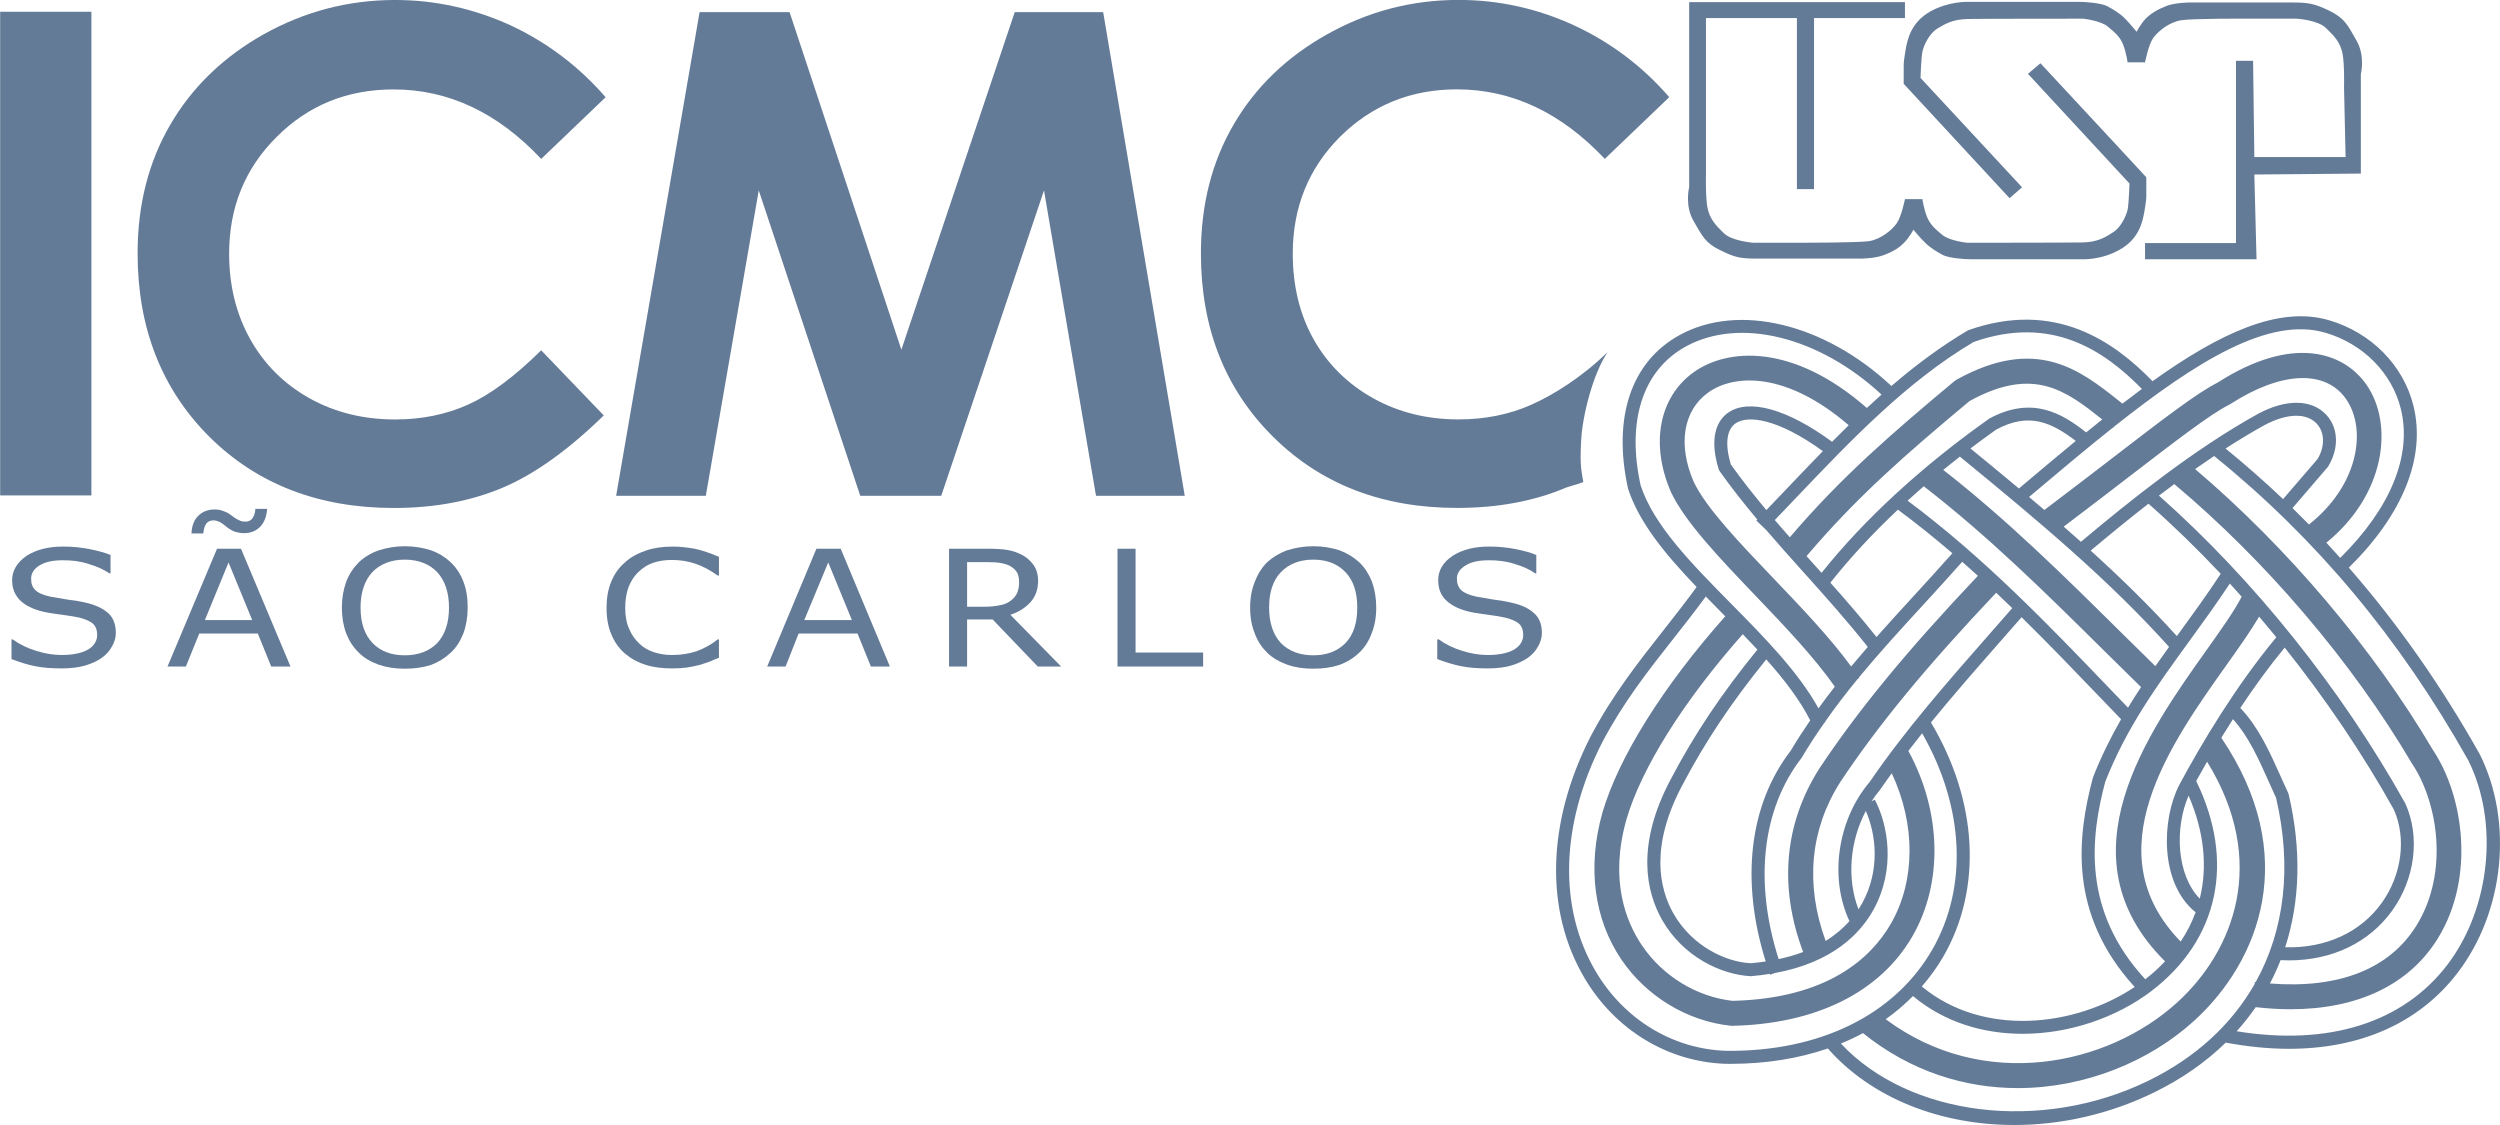 <?xml version="1.0" encoding="UTF-8" standalone="no"?>
<!-- Created with Inkscape (http://www.inkscape.org/) -->

<svg
   width="1000"
   height="449.991"
   viewBox="0 0 1000 449.991"
   version="1.1"
   id="svg1"
   inkscape:version="1.4.2 (ebf0e940d0, 2025-05-08)"
   sodipodi:docname="logo.svg"
   xmlns:inkscape="http://www.inkscape.org/namespaces/inkscape"
   xmlns:sodipodi="http://sodipodi.sourceforge.net/DTD/sodipodi-0.dtd"
   xmlns="http://www.w3.org/2000/svg"
   xmlns:svg="http://www.w3.org/2000/svg">
  <sodipodi:namedview
     id="namedview1"
     pagecolor="#ffffff"
     bordercolor="#000000"
     borderopacity="0.25"
     inkscape:showpageshadow="2"
     inkscape:pageopacity="0.0"
     inkscape:pagecheckerboard="0"
     inkscape:deskcolor="#d1d1d1"
     inkscape:document-units="px"
     inkscape:zoom="0.70644641"
     inkscape:cx="496.14521"
     inkscape:cy="239.93327"
     inkscape:window-width="1920"
     inkscape:window-height="1011"
     inkscape:window-x="0"
     inkscape:window-y="0"
     inkscape:window-maximized="1"
     inkscape:current-layer="layer1" />
  <defs
     id="defs1">
    <clipPath
       clipPathUnits="userSpaceOnUse"
       id="clipPath3">
      <path
         d="M 0,595.276 H 841.89 V 0 H 0 Z"
         transform="translate(-283.669,-406.999)"
         id="path3" />
    </clipPath>
    <clipPath
       clipPathUnits="userSpaceOnUse"
       id="clipPath5">
      <path
         d="M 0,595.276 H 841.89 V 0 H 0 Z"
         transform="translate(-548.066,-507.84)"
         id="path5" />
    </clipPath>
    <clipPath
       clipPathUnits="userSpaceOnUse"
       id="clipPath7">
      <path
         d="M 0,595.276 H 841.89 V 0 H 0 Z"
         transform="translate(-467.567,-431.38)"
         id="path7" />
    </clipPath>
    <clipPath
       clipPathUnits="userSpaceOnUse"
       id="clipPath9">
      <path
         d="M 0,595.276 H 841.89 V 0 H 0 Z"
         transform="translate(-515.004,-477.839)"
         id="path9" />
    </clipPath>
    <clipPath
       clipPathUnits="userSpaceOnUse"
       id="clipPath11">
      <path
         d="M 0,595.276 H 841.89 V 0 H 0 Z"
         id="path11" />
    </clipPath>
    <clipPath
       clipPathUnits="userSpaceOnUse"
       id="clipPath13">
      <path
         d="M 0,595.276 H 841.89 V 0 H 0 Z"
         transform="translate(-220.29,-414.301)"
         id="path13" />
    </clipPath>
    <clipPath
       clipPathUnits="userSpaceOnUse"
       id="clipPath15">
      <path
         d="M 0,595.276 H 841.89 V 0 H 0 Z"
         transform="translate(-243.308,-429.134)"
         id="path15" />
    </clipPath>
    <clipPath
       clipPathUnits="userSpaceOnUse"
       id="clipPath17">
      <path
         d="M 0,595.276 H 841.89 V 0 H 0 Z"
         transform="translate(-409.583,-424.021)"
         id="path17" />
    </clipPath>
    <clipPath
       clipPathUnits="userSpaceOnUse"
       id="clipPath19">
      <path
         d="M 0,595.276 H 841.89 V 0 H 0 Z"
         transform="translate(-447.415,-406.999)"
         id="path19" />
    </clipPath>
    <clipPath
       clipPathUnits="userSpaceOnUse"
       id="clipPath21">
      <path
         d="M 0,595.276 H 841.89 V 0 H 0 Z"
         transform="translate(-477.333,-414.301)"
         id="path21" />
    </clipPath>
    <clipPath
       clipPathUnits="userSpaceOnUse"
       id="clipPath23">
      <path
         d="M 0,595.276 H 841.89 V 0 H 0 Z"
         transform="translate(-403.743,-520.759)"
         id="path23" />
    </clipPath>
    <clipPath
       clipPathUnits="userSpaceOnUse"
       id="clipPath25">
      <path
         d="M 0,595.276 H 841.89 V 0 H 0 Z"
         transform="translate(-349.851,-411.156)"
         id="path25" />
    </clipPath>
    <clipPath
       clipPathUnits="userSpaceOnUse"
       id="clipPath27">
      <path
         d="M 0,595.276 H 841.89 V 0 H 0 Z"
         transform="translate(-382.522,-413.571)"
         id="path27" />
    </clipPath>
    <clipPath
       clipPathUnits="userSpaceOnUse"
       id="clipPath29">
      <path
         d="M 0,595.276 H 841.89 V 0 H 0 Z"
         transform="translate(-275.81,-506.829)"
         id="path29" />
    </clipPath>
    <clipPath
       clipPathUnits="userSpaceOnUse"
       id="clipPath31">
      <path
         d="M 0,595.276 H 841.89 V 0 H 0 Z"
         transform="translate(-326.165,-424.412)"
         id="path31" />
    </clipPath>
    <clipPath
       clipPathUnits="userSpaceOnUse"
       id="clipPath33">
      <path
         d="M 0,595.276 H 841.89 V 0 H 0 Z"
         transform="translate(-646.079,-349.012)"
         id="path33" />
    </clipPath>
  </defs>
  <g
     inkscape:label="Layer 1"
     inkscape:groupmode="layer"
     id="layer1">
    <path
       id="path1"
       d="m 81.955,248.038 9.458,-23.052 9.469,23.052 z m 4.854,-28.543 -19.804,47.116 h 7.346 l 5.36,-13.21 h 23.412 l 5.358,13.21 h 7.719 L 96.397,219.494 Z"
       style="fill:#647b98;fill-opacity:1;fill-rule:nonzero;stroke:none;stroke-width:2.219" />
    <path
       id="path2"
       d="m 0,0 c -1.46,-1.462 -3.423,-2.19 -5.84,-2.19 -2.412,0 -4.375,0.728 -5.781,2.19 -1.46,1.516 -2.188,3.65 -2.188,6.404 0,2.753 0.728,4.887 2.132,6.405 1.404,1.46 3.369,2.246 5.837,2.246 2.471,0 4.436,-0.786 5.84,-2.246 C 1.402,11.291 2.134,9.157 2.134,6.404 2.134,3.65 1.402,1.516 0,0 m 2.414,14.606 c -0.954,0.899 -2.133,1.631 -3.537,2.134 -1.401,0.449 -2.974,0.732 -4.717,0.732 -1.682,0 -3.254,-0.283 -4.658,-0.732 -1.46,-0.503 -2.637,-1.235 -3.594,-2.134 -1.008,-1.011 -1.794,-2.19 -2.3,-3.54 -0.505,-1.406 -0.786,-2.92 -0.786,-4.662 0,-1.741 0.281,-3.316 0.786,-4.663 0.562,-1.404 1.292,-2.529 2.3,-3.482 0.957,-0.957 2.134,-1.63 3.54,-2.136 1.458,-0.505 2.974,-0.73 4.712,-0.73 1.743,0 3.316,0.225 4.717,0.674 1.348,0.505 2.525,1.235 3.537,2.192 1.009,0.899 1.741,2.078 2.303,3.482 0.503,1.347 0.784,2.922 0.784,4.663 0,1.742 -0.225,3.315 -0.784,4.721 -0.508,1.347 -1.294,2.524 -2.303,3.481"
       style="fill:#647b98;fill-opacity:1;fill-rule:nonzero;stroke:none"
       transform="matrix(2.219,0,0,-2.219,174.864,257.262)"
       clip-path="url(#clipPath3)" />
    <path
       id="path4"
       d="m 0,0 5.669,-6.123 13.418,-14.496 2.246,1.968 L 3.032,1.065 c 0,0 0.112,3.539 0.337,4.721 0.279,1.235 1.235,3.203 2.583,4.101 1.402,0.842 2.749,1.741 5.611,1.797 2.807,0.056 20.771,0.056 20.771,0.056 0,0 3.144,-0.337 4.434,-1.404 1.294,-1.069 2.246,-1.855 2.807,-3.315 0.562,-1.516 0.787,-3.144 0.787,-3.144 h 3.144 c 0,0 0.615,3.144 1.46,4.379 0.898,1.236 2.915,2.866 5.053,3.203 2.188,0.337 11.676,0.281 11.676,0.281 h 9.15 c 0,0 3.872,-0.225 5.332,-1.74 1.514,-1.461 2.471,-2.471 2.92,-4.495 0.391,-1.965 0.278,-6.125 0.278,-6.125 l 0.283,-12.582 H 63.208 L 62.984,4.155 H 59.898 V -28.709 H 43.506 v -2.92 h 20.098 l -0.396,15.28 19.2,0.168 V 1.741 c 0,0 0.84,3.259 -0.787,6.066 -1.626,2.866 -2.133,3.989 -4.829,5.337 -2.69,1.294 -3.706,1.518 -6.792,1.518 H 51.587 c 0,0 -2.578,0 -4.209,-0.617 -1.684,-0.677 -2.807,-1.35 -3.76,-2.305 -0.957,-1.011 -1.626,-2.361 -1.626,-2.361 0,0 -1.235,1.519 -2.08,2.361 -0.786,0.842 -2.134,1.687 -3.198,2.248 -1.069,0.562 -3.765,0.786 -5.054,0.786 H 11.679 c 0,0 -3.481,0.169 -6.908,-1.742 C 1.348,11.066 0.674,8.09 0.337,6.067 0,4.043 0,3.764 0,3.088 Z"
       style="fill:#647b98;fill-opacity:1;fill-rule:nonzero;stroke:none"
       transform="matrix(2.219,0,0,-2.219,761.476,33.527)"
       clip-path="url(#clipPath5)" />
    <path
       id="path6"
       d="m 0,0 c 7.353,0 13.921,1.235 19.595,3.652 0.781,0.281 2.353,0.674 3.139,1.011 -0.39,2.358 -0.615,3.034 -0.39,7.47 0.224,4.497 2.133,12.026 4.77,15.956 C 22.456,23.538 17.348,20.394 13.472,18.651 9.487,16.854 5.053,15.956 0.224,15.956 c -5.61,0 -10.718,1.235 -15.38,3.818 -4.605,2.585 -8.194,6.123 -10.723,10.619 -2.525,4.493 -3.76,9.663 -3.76,15.449 0,8.371 2.862,15.394 8.53,21.068 5.728,5.673 12.745,8.539 21.055,8.539 9.878,0 18.75,-4.159 26.665,-12.528 l 11.617,11.122 c -4.829,5.562 -10.552,9.888 -17.232,12.978 -6.626,3.032 -13.53,4.55 -20.772,4.55 -8.418,0 -16.333,-2.079 -23.633,-6.181 -7.353,-4.101 -12.964,-9.55 -16.894,-16.29 -3.931,-6.741 -5.894,-14.494 -5.894,-23.202 0,-13.427 4.321,-24.437 12.967,-33.033 C -24.585,4.27 -13.53,0 0,0"
       style="fill:#647b98;fill-opacity:1;fill-rule:nonzero;stroke:none"
       transform="matrix(2.219,0,0,-2.219,582.875,203.168)"
       clip-path="url(#clipPath7)" />
    <path
       id="path8"
       d="m 0,0 c 2.691,-1.348 3.701,-1.516 6.792,-1.516 h 18.413 c 0,0 2.579,0 4.209,0.617 1.685,0.618 2.808,1.292 3.76,2.303 0.957,0.956 1.631,2.304 1.631,2.304 0,0 1.231,-1.518 2.075,-2.304 0.786,-0.843 2.134,-1.685 3.198,-2.246 1.065,-0.562 3.765,-0.786 5.054,-0.786 h 19.986 c 0,0 3.481,-0.225 6.904,1.74 3.423,1.911 4.097,4.944 4.433,6.911 0.337,2.022 0.337,2.359 0.337,2.976 v 3.147 L 71.123,19.269 57.706,33.706 55.459,31.797 73.76,12.023 c 0,0 -0.112,-3.54 -0.337,-4.719 C 73.145,6.125 72.188,4.101 70.84,3.259 69.439,2.36 68.091,1.46 65.284,1.404 62.422,1.35 44.458,1.35 44.458,1.35 c 0,0 -3.144,0.334 -4.433,1.404 -1.294,1.066 -2.247,1.909 -2.808,3.371 -0.561,1.46 -0.786,3.088 -0.786,3.088 h -3.145 c 0,0 -0.615,-3.088 -1.46,-4.324 C 30.928,3.596 28.907,1.965 26.773,1.628 24.585,1.35 15.098,1.35 15.098,1.35 H 5.947 c 0,0 -3.872,0.278 -5.332,1.74 -1.514,1.46 -2.47,2.527 -2.915,4.495 -0.395,1.965 -0.283,6.123 -0.283,6.123 v 20.394 7.751 H 13.809 V 11.012 h 3.086 v 30.841 h 16.391 v 2.866 H -5.615 v -33.37 c 0,0 -0.84,-3.259 0.786,-6.069 C -3.199,2.473 -2.695,1.291 0,0"
       style="fill:#647b98;fill-opacity:1;fill-rule:nonzero;stroke:none"
       transform="matrix(2.219,0,0,-2.219,688.122,100.089)"
       clip-path="url(#clipPath9)" />
    <path
       id="path10"
       d="m 221.303,520.759 h -16.448 v -87.187 h 16.448 z"
       style="fill:#647b98;fill-opacity:1;fill-rule:nonzero;stroke:none"
       transform="matrix(2.219,0,0,-2.219,-454.509,1160.264)"
       clip-path="url(#clipPath11)" />
    <path
       id="path12"
       d="m 0,0 c -0.896,0.224 -2.019,0.393 -3.311,0.561 -1.289,0.227 -2.3,0.396 -2.973,0.508 -1.348,0.281 -2.247,0.674 -2.752,1.177 -0.561,0.508 -0.786,1.181 -0.786,2.08 0,0.957 0.505,1.797 1.572,2.417 1.011,0.617 2.415,0.898 4.153,0.898 1.631,0 3.145,-0.171 4.658,-0.674 C 2.08,6.518 3.315,5.956 4.267,5.283 H 4.492 V 8.596 C 3.369,9.047 2.08,9.384 0.674,9.663 c -1.458,0.282 -3.028,0.449 -4.712,0.449 -2.696,0 -4.886,-0.562 -6.626,-1.685 -1.685,-1.181 -2.583,-2.639 -2.583,-4.382 0,-1.574 0.561,-2.81 1.572,-3.764 1.069,-0.955 2.639,-1.687 4.829,-2.078 1.067,-0.168 2.075,-0.337 3.032,-0.449 0.952,-0.112 1.851,-0.283 2.693,-0.449 1.067,-0.281 1.853,-0.618 2.415,-1.069 0.505,-0.45 0.786,-1.123 0.786,-2.08 0,-1.065 -0.562,-1.966 -1.685,-2.639 -1.123,-0.618 -2.695,-0.953 -4.716,-0.953 -1.402,0 -2.918,0.223 -4.546,0.73 -1.627,0.503 -3.032,1.179 -4.268,2.078 h -0.225 v -3.54 c 1.461,-0.562 2.866,-1.011 4.268,-1.291 1.404,-0.281 2.974,-0.396 4.771,-0.396 1.63,0 3.032,0.171 4.209,0.508 1.125,0.337 2.192,0.786 3.032,1.404 0.786,0.563 1.406,1.237 1.853,2.077 0.449,0.789 0.674,1.573 0.674,2.417 0,1.518 -0.45,2.695 -1.346,3.54 C 3.145,-1.065 1.799,-0.391 0,0"
       style="fill:#647b98;fill-opacity:1;fill-rule:nonzero;stroke:none"
       transform="matrix(2.219,0,0,-2.219,34.245,241.061)"
       clip-path="url(#clipPath13)" />
    <path
       id="path14"
       d="m 0,0 c 0.393,0 0.786,-0.115 1.179,-0.283 0.337,-0.225 0.786,-0.503 1.292,-0.952 0.449,-0.34 0.898,-0.62 1.401,-0.789 0.508,-0.168 1.069,-0.281 1.685,-0.281 1.179,0 2.133,0.396 2.863,1.124 0.73,0.732 1.18,1.797 1.292,3.259 H 7.578 C 7.578,1.404 7.354,0.84 7.073,0.391 6.736,-0.058 6.343,-0.225 5.781,-0.225 5.39,-0.225 4.995,-0.171 4.604,0.054 4.209,0.225 3.76,0.505 3.257,0.898 2.808,1.291 2.3,1.516 1.797,1.684 1.291,1.909 0.786,1.965 0.225,1.965 -0.898,1.965 -1.851,1.628 -2.637,0.898 -3.423,0.166 -3.872,-0.898 -3.931,-2.361 h 2.134 c 0.058,0.73 0.225,1.292 0.508,1.741 C -1.011,-0.225 -0.561,0 0,0"
       style="fill:#647b98;fill-opacity:1;fill-rule:nonzero;stroke:none"
       transform="matrix(2.219,0,0,-2.219,85.314,208.152)"
       clip-path="url(#clipPath15)" />
    <path
       id="path16"
       d="m 0,0 h -3.259 v -21.236 h 15.437 v 2.526 H 0 Z"
       style="fill:#647b98;fill-opacity:1;fill-rule:nonzero;stroke:none"
       transform="matrix(2.219,0,0,-2.219,454.227,219.494)"
       clip-path="url(#clipPath17)" />
    <path
       id="path18"
       d="m 0,0 c -1.46,-1.462 -3.369,-2.19 -5.781,-2.19 -2.413,0 -4.38,0.728 -5.838,2.19 -1.404,1.516 -2.134,3.65 -2.134,6.404 0,2.753 0.674,4.887 2.134,6.405 1.4,1.46 3.367,2.246 5.838,2.246 2.47,0 4.38,-0.786 5.781,-2.246 C 1.46,11.291 2.134,9.157 2.134,6.404 2.134,3.65 1.46,1.516 0,0 m 2.471,14.606 c -1.011,0.899 -2.192,1.631 -3.536,2.134 -1.406,0.449 -2.978,0.732 -4.716,0.732 -1.743,0 -3.257,-0.283 -4.717,-0.732 -1.402,-0.503 -2.581,-1.235 -3.591,-2.134 -1.011,-1.011 -1.741,-2.19 -2.244,-3.54 -0.562,-1.406 -0.845,-2.92 -0.845,-4.662 0,-1.741 0.283,-3.316 0.845,-4.663 0.503,-1.404 1.289,-2.529 2.244,-3.482 1.01,-0.957 2.189,-1.63 3.591,-2.136 1.406,-0.505 2.974,-0.73 4.717,-0.73 1.738,0 3.31,0.225 4.658,0.674 1.402,0.505 2.583,1.235 3.594,2.192 0.952,0.899 1.738,2.078 2.246,3.482 0.557,1.347 0.84,2.922 0.84,4.663 0,1.742 -0.283,3.315 -0.786,4.721 -0.562,1.347 -1.29,2.524 -2.3,3.481"
       style="fill:#647b98;fill-opacity:1;fill-rule:nonzero;stroke:none"
       transform="matrix(2.219,0,0,-2.219,538.165,257.262)"
       clip-path="url(#clipPath19)" />
    <path
       id="path20"
       d="m 0,0 c -0.894,0.224 -1.963,0.393 -3.252,0.561 -1.29,0.227 -2.305,0.396 -2.974,0.508 -1.348,0.281 -2.246,0.674 -2.808,1.177 -0.507,0.508 -0.786,1.181 -0.786,2.08 0,0.957 0.557,1.797 1.626,2.417 1.011,0.617 2.417,0.898 4.156,0.898 1.572,0 3.144,-0.171 4.658,-0.674 C 2.134,6.518 3.369,5.956 4.272,5.283 H 4.497 V 8.596 C 3.428,9.047 2.134,9.384 0.732,9.663 c -1.46,0.282 -3.032,0.449 -4.77,0.449 -2.637,0 -4.829,-0.562 -6.568,-1.685 -1.743,-1.181 -2.583,-2.639 -2.583,-4.382 0,-1.574 0.503,-2.81 1.573,-3.764 1.064,-0.955 2.636,-1.687 4.829,-2.078 1.064,-0.168 2.075,-0.337 3.027,-0.449 0.957,-0.112 1.855,-0.283 2.642,-0.449 1.118,-0.281 1.909,-0.618 2.466,-1.069 0.507,-0.45 0.786,-1.123 0.786,-2.08 0,-1.065 -0.562,-1.966 -1.685,-2.639 -1.118,-0.618 -2.691,-0.953 -4.712,-0.953 -1.401,0 -2.92,0.223 -4.546,0.73 -1.631,0.503 -3.032,1.179 -4.267,2.078 h -0.283 v -3.54 c 1.46,-0.562 2.919,-1.011 4.325,-1.291 1.402,-0.281 2.974,-0.396 4.713,-0.396 1.684,0 3.09,0.171 4.267,0.508 1.123,0.337 2.134,0.786 3.032,1.404 0.787,0.563 1.406,1.237 1.856,2.077 0.449,0.789 0.669,1.573 0.669,2.417 0,1.518 -0.449,2.695 -1.402,3.54 C 3.203,-1.065 1.855,-0.391 0,0"
       style="fill:#647b98;fill-opacity:1;fill-rule:nonzero;stroke:none"
       transform="matrix(2.219,0,0,-2.219,604.542,241.061)"
       clip-path="url(#clipPath21)" />
    <path
       id="path22"
       d="M 0,0 H -15.943 L -36.377,-60.841 -56.529,0 h -16.223 l -15.044,-87.187 h 16.167 l 9.543,55.055 18.299,-55.055 h 14.595 l 18.525,55.055 9.375,-55.055 h 15.999 z"
       style="fill:#647b98;fill-opacity:1;fill-rule:nonzero;stroke:none"
       transform="matrix(2.219,0,0,-2.219,441.27,4.864)"
       clip-path="url(#clipPath23)" />
    <path
       id="path24"
       d="M 0,0 4.324,10.39 8.589,0 Z M 2.192,12.865 -6.68,-8.371 h 3.313 l 2.356,5.954 H 9.6 l 2.414,-5.954 h 3.425 L 6.57,12.865 Z"
       style="fill:#647b98;fill-opacity:1;fill-rule:nonzero;stroke:none"
       transform="matrix(2.219,0,0,-2.219,321.701,248.038)"
       clip-path="url(#clipPath25)" />
    <path
       id="path26"
       d="m 0,0 h -3.311 v 8.034 h 3.819 c 0.898,0 1.684,-0.058 2.3,-0.168 C 3.425,7.753 3.987,7.585 4.492,7.304 5.054,6.965 5.447,6.574 5.727,6.125 5.952,5.617 6.064,5.112 6.064,4.494 6.064,3.708 5.952,3.034 5.727,2.529 5.503,1.965 5.108,1.518 4.604,1.123 4.099,0.73 3.425,0.393 2.695,0.281 1.909,0.115 1.011,0 0,0 m 8.14,0.842 c 0.898,1.013 1.347,2.305 1.347,3.821 0,1.125 -0.28,2.078 -0.786,2.81 C 8.198,8.2 7.524,8.82 6.626,9.326 5.84,9.719 4.995,10.056 3.987,10.224 2.976,10.393 1.797,10.451 0.283,10.451 h -6.851 v -21.237 h 3.257 v 8.484 h 4.605 l 8.137,-8.484 h 4.211 l -9.15,9.326 c 1.516,0.506 2.749,1.292 3.648,2.302"
       style="fill:#647b98;fill-opacity:1;fill-rule:nonzero;stroke:none"
       transform="matrix(2.219,0,0,-2.219,394.188,242.681)"
       clip-path="url(#clipPath27)" />
    <path
       id="path28"
       d="m 0,0 c 9.88,0 18.748,-4.16 26.609,-12.529 l 11.619,11.123 c -4.827,5.561 -10.554,9.887 -17.176,12.978 -6.682,3.032 -13.586,4.55 -20.771,4.55 -8.477,0 -16.336,-2.08 -23.692,-6.181 -7.295,-4.101 -12.91,-9.55 -16.838,-16.291 -3.929,-6.74 -5.894,-14.493 -5.894,-23.201 0,-13.427 4.324,-24.438 12.91,-33.033 8.646,-8.596 19.761,-12.865 33.289,-12.865 7.354,0 13.865,1.235 19.59,3.652 5.728,2.414 11.79,6.74 18.245,13.031 l -11.282,11.742 c -4.773,-4.718 -9.15,-7.977 -13.137,-9.774 -3.985,-1.797 -8.362,-2.695 -13.191,-2.695 -5.669,0 -10.779,1.235 -15.437,3.818 -4.602,2.585 -8.142,6.122 -10.667,10.619 -2.524,4.492 -3.818,9.663 -3.818,15.448 0,8.372 2.866,15.395 8.589,21.069 C -15.381,-2.866 -8.364,0 0,0"
       style="fill:#647b98;fill-opacity:1;fill-rule:nonzero;stroke:none"
       transform="matrix(2.219,0,0,-2.219,157.427,35.77)"
       clip-path="url(#clipPath29)" />
    <path
       id="path30"
       d="m 0,0 c -1.797,0 -3.425,-0.225 -4.885,-0.728 -1.458,-0.507 -2.749,-1.181 -3.76,-2.138 -1.067,-0.899 -1.909,-2.075 -2.471,-3.481 -0.561,-1.348 -0.842,-2.92 -0.842,-4.663 0,-1.856 0.281,-3.482 0.898,-4.888 0.562,-1.347 1.402,-2.529 2.471,-3.427 1.067,-0.899 2.3,-1.572 3.76,-2.022 1.46,-0.449 3.032,-0.619 4.829,-0.619 0.952,0 1.795,0.058 2.581,0.17 0.786,0.112 1.516,0.281 2.19,0.449 0.786,0.225 1.403,0.45 1.909,0.618 0.449,0.225 1.01,0.449 1.626,0.674 v 3.315 H 8.081 c -1.177,-0.955 -2.468,-1.63 -3.816,-2.136 -1.404,-0.449 -2.863,-0.672 -4.436,-0.672 -1.12,0 -2.187,0.169 -3.254,0.506 -1.011,0.337 -1.907,0.84 -2.639,1.572 -0.728,0.674 -1.348,1.514 -1.795,2.583 -0.505,1.069 -0.73,2.361 -0.73,3.877 0,1.404 0.225,2.697 0.618,3.764 0.449,1.067 1.008,1.965 1.794,2.698 0.786,0.73 1.629,1.291 2.639,1.628 1.011,0.337 2.134,0.505 3.367,0.505 1.46,0 2.92,-0.227 4.214,-0.673 1.345,-0.45 2.693,-1.18 4.038,-2.136 h 0.225 v 3.371 C 6.736,-1.177 5.276,-0.674 3.931,-0.391 2.637,-0.166 1.348,0 0,0"
       style="fill:#647b98;fill-opacity:1;fill-rule:nonzero;stroke:none"
       transform="matrix(2.219,0,0,-2.219,269.148,218.626)"
       clip-path="url(#clipPath31)" />
    <path
       id="path32"
       d="m 0,0 c -7.996,-10.478 -21.432,-14.673 -37.979,-11.981 1.246,1.383 2.392,2.831 3.432,4.342 2.164,-0.247 4.26,-0.375 6.274,-0.375 12.126,0 21.425,4.425 26.573,12.789 6.807,11.06 4.577,25.812 -0.908,33.96 -10.731,18.212 -26.281,36.555 -42.858,50.626 1.135,0.799 2.278,1.584 3.429,2.354 C -23.601,76.801 -8.591,58.83 3.778,36.847 9.35,25.663 7.76,10.166 0,0 m -53.899,-20.904 c -19.356,-9.448 -43.139,-6.419 -55.425,6.707 1.381,0.563 2.709,1.191 3.99,1.877 8.65,-6.967 18.432,-9.907 27.901,-9.907 12.169,0.002 23.815,4.843 31.838,12.176 11.77,10.757 19.197,29.783 4.85,50.978 0.673,1.101 1.375,2.22 2.102,3.35 2.768,-3.056 4.582,-7.082 6.479,-11.334 0.427,-0.955 0.856,-1.916 1.296,-2.869 2.895,-12.44 1.506,-23.856 -3.676,-33.189 -0.05,0.006 -0.097,0.009 -0.146,0.015 l -0.046,-0.366 c -4.136,-7.272 -10.6,-13.257 -19.163,-17.438 m -76.132,5.4 c -9.595,0.312 -18.372,5.657 -23.48,14.3 -6.779,11.468 -6.363,26.499 1.132,41.229 3.805,7.25 8.247,12.892 12.953,18.866 1.901,2.412 3.85,4.898 5.756,7.493 0.975,-1.001 1.966,-2.006 2.965,-3.019 0.18,-0.182 0.36,-0.364 0.54,-0.547 -11.222,-12.628 -19.266,-25.468 -22.162,-35.461 -2.732,-9.739 -1.508,-19.121 3.443,-26.418 4.505,-6.642 11.872,-11.1 19.707,-11.929 l 0.141,-0.016 0.144,0.005 c 15.123,0.332 26.652,6.064 32.467,16.142 5.55,9.617 5.263,22.411 -0.732,33.417 0.815,1.063 1.642,2.12 2.482,3.171 7.59,-13.235 8.301,-27.738 1.832,-38.991 -6.797,-11.821 -20.399,-18.447 -37.188,-18.242 m -15.392,101.945 c -2.56,11.635 0.409,20.75 8.144,25.01 9.71,5.347 24.031,1.771 35.285,-8.665 -0.891,-0.792 -1.772,-1.597 -2.646,-2.41 -13.374,11.706 -25.178,10.801 -31.264,6.406 -6.199,-4.477 -7.803,-12.911 -4.055,-21.558 2.581,-5.444 8.722,-11.868 15.222,-18.665 5.228,-5.465 10.603,-11.103 14.322,-16.42 -1.002,-1.282 -1.986,-2.581 -2.941,-3.908 -3.669,6.61 -9.76,12.79 -15.678,18.783 -7.227,7.322 -14.055,14.236 -16.389,21.427 m 60.035,25.83 c 14.013,4.932 23.512,-1.526 30.329,-8.465 -1.158,-0.853 -2.328,-1.735 -3.51,-2.646 l -0.581,0.458 c -6.994,5.559 -14.925,11.859 -29.347,3.839 l -0.348,-0.238 c -11.471,-9.575 -20.39,-17.277 -29.686,-28.161 -0.905,1.026 -1.807,2.063 -2.704,3.11 1.269,1.322 2.542,2.655 3.825,4.001 9.824,10.318 19.981,20.991 32.022,28.102 M -28.556,0.795 c 7.8,0 14.498,3.207 18.651,9.022 4.099,5.739 5.035,13.259 2.34,19.249 -11.564,20.695 -27.311,40.352 -44.422,55.507 0.912,0.696 1.837,1.388 2.768,2.076 16.521,-13.847 32.068,-32.093 42.806,-50.31 4.773,-7.098 6.705,-19.748 0.881,-29.206 -4.846,-7.876 -13.964,-11.481 -26.449,-10.506 0.715,1.364 1.358,2.768 1.921,4.21 0.505,-0.026 1.007,-0.042 1.504,-0.042 m -19.752,31.663 c -3.237,-6.25 -3.572,-17.762 2.927,-22.99 -0.672,-1.84 -1.569,-3.608 -2.685,-5.286 -15.716,16.117 -1.867,35.616 8.304,49.916 2.302,3.241 4.341,6.115 5.831,8.654 1.046,-1.226 2.081,-2.464 3.103,-3.717 -7.376,-8.859 -13.535,-19.247 -17.48,-26.577 m 3.679,-20.529 c -4.179,4.211 -4.563,12.745 -2.011,18.554 2.803,-6.464 3.443,-12.805 2.011,-18.554 m -31.928,-24.372 c 8.443,0 16.924,2.931 23.175,7.681 12.171,9.256 15.187,23.397 8.11,37.888 0.611,1.109 1.268,2.276 1.964,3.483 11.154,-18.095 4.727,-34.155 -5.321,-43.338 -12.572,-11.491 -34.972,-16.219 -52.613,-3.082 1.775,1.252 3.411,2.651 4.916,4.173 5.682,-4.752 12.709,-6.807 19.769,-6.805 m -3.85,70.923 3.657,4.17 c 4.948,-4.861 9.719,-9.83 14.422,-14.733 l 3.517,-3.659 c -1.874,-3.267 -3.591,-6.723 -5.083,-10.522 -2.834,-10.686 -4.484,-24.564 7.53,-37.735 -10.792,-7.233 -27.337,-9.055 -38.366,0.086 1.466,1.693 2.79,3.511 3.922,5.481 7.022,12.214 6.163,27.942 -2.276,42.118 4.018,4.925 8.275,9.784 12.677,14.794 m -23.72,-25.519 c -5.82,-6.834 -7.315,-17.305 -3.648,-25.092 -1.112,-1.247 -2.518,-2.472 -4.293,-3.571 -3.716,10.178 -2.817,20.064 2.627,28.625 6.841,10.295 15.548,20.87 28.111,34.138 0.973,-0.918 1.939,-1.84 2.898,-2.769 l -3.738,-4.264 c -7.996,-9.101 -15.549,-17.697 -21.957,-27.067 m -0.701,-5.232 c 1.833,-4.148 2.646,-10.625 -0.653,-16.631 -0.198,-0.359 -0.424,-0.727 -0.665,-1.098 -2.127,5.494 -1.584,12.222 1.318,17.729 m -35.144,5.755 c -6.399,-12.007 -4.393,-20.432 -1.583,-25.385 3.784,-6.666 10.695,-9.907 16.021,-10.157 1.2,0.099 2.32,0.249 3.404,0.423 0.019,-0.053 0.034,-0.105 0.052,-0.157 l 0.852,0.304 c 10.43,1.906 15.429,7.136 17.802,11.456 4.009,7.3 2.623,15.228 0.218,19.801 l -0.596,-0.313 c 0.472,0.722 0.977,1.423 1.537,2.081 0.689,1.006 1.396,1.998 2.11,2.987 4.315,-9.178 4.296,-19.399 -0.167,-27.134 -3.527,-6.112 -11.334,-13.472 -28.523,-13.89 -6.482,0.728 -12.571,4.445 -16.317,9.963 -2.968,4.376 -5.867,11.86 -2.839,22.661 2.695,9.294 10.309,21.41 20.99,33.473 0.893,-0.924 1.774,-1.853 2.639,-2.787 -6.494,-7.98 -11.338,-15.219 -15.6,-23.326 m 21.605,5.105 c -7.483,-9.7 -9.078,-23.435 -4.505,-37.987 -0.866,-0.128 -1.756,-0.241 -2.701,-0.319 -4.53,0.22 -10.596,3.082 -13.941,8.975 -2.517,4.438 -4.285,12.057 1.615,23.128 4.14,7.874 8.845,14.919 15.125,22.664 3.186,-3.58 6.009,-7.236 7.921,-10.988 -1.213,-1.775 -2.398,-3.583 -3.514,-5.473 m 35.845,59.905 c -12.164,-8.593 -22.591,-18.189 -30.287,-27.842 -0.455,0.507 -0.913,1.02 -1.365,1.523 -0.445,0.495 -0.892,0.994 -1.34,1.493 9.174,10.816 18.004,18.453 29.387,27.957 11.515,6.326 17.314,1.92 23.917,-3.319 -0.959,-0.765 -1.925,-1.543 -2.898,-2.336 -4.31,3.393 -9.669,6.67 -17.414,2.524 m -3.444,-5.417 c 1.527,1.158 3.085,2.3 4.672,3.422 5.838,3.12 9.832,1.345 14.312,-2.063 -3.337,-2.745 -6.755,-5.626 -10.248,-8.575 -2.813,2.351 -5.721,4.747 -8.736,7.216 m 35.802,-35.77 c -0.836,-1.157 -1.663,-2.311 -2.475,-3.469 -2.236,2.184 -4.464,4.383 -6.697,6.594 -9.876,9.771 -20.087,19.848 -31.533,28.779 0.983,0.805 1.98,1.604 2.994,2.395 14.729,-12.054 26.91,-22.309 37.711,-34.299 m 1.867,2.575 c -0.154,-0.212 -0.307,-0.422 -0.46,-0.633 -4.874,5.379 -10.017,10.413 -15.535,15.412 3.181,2.672 6.689,5.558 10.414,8.455 4.45,-3.922 8.806,-8.156 13.022,-12.634 -2.416,-3.685 -4.971,-7.2 -7.441,-10.6 m 1.898,-1.381 c 2.381,3.277 4.836,6.665 7.187,10.22 0.718,-0.781 1.429,-1.574 2.138,-2.368 -1.357,-2.613 -3.673,-5.875 -6.354,-9.645 -10.56,-14.848 -26.47,-37.227 -7.464,-56.084 -1.066,-1.138 -2.255,-2.218 -3.559,-3.237 -11.443,12.403 -9.869,25.59 -7.217,35.617 3.857,9.801 9.4,17.427 15.269,25.497 m -42.824,15.684 c -2.289,-2.577 -4.59,-5.101 -6.879,-7.594 -2.313,-2.521 -4.583,-5.004 -6.799,-7.501 -2.709,3.396 -5.516,6.645 -8.317,9.787 3.503,4.43 7.596,8.851 12.173,13.164 3.386,-2.504 6.653,-5.134 9.822,-7.856 m -8.072,9.478 c 0.953,0.869 1.92,1.735 2.91,2.593 11.544,-8.91 21.884,-19.127 31.884,-29.022 2.431,-2.405 4.854,-4.802 7.287,-7.174 -0.805,-1.217 -1.591,-2.449 -2.355,-3.706 l -3.066,3.189 c -11.296,11.777 -22.973,23.937 -36.66,34.12 m -15.279,8.928 c -2.207,-2.26 -4.381,-4.54 -6.537,-6.805 -1.222,-1.284 -2.436,-2.554 -3.647,-3.816 -2.215,2.649 -4.377,5.376 -6.408,8.225 -1.083,3.654 -0.773,6.284 0.874,7.414 2.149,1.479 7.495,0.938 15.718,-5.018 m -17.048,6.954 c -1.498,-1.029 -3.717,-3.726 -1.736,-10.215 l 0.166,-0.337 c 2.156,-3.036 4.45,-5.925 6.797,-8.724 -0.056,-0.058 -0.113,-0.117 -0.169,-0.175 l 1.684,-1.635 c 0.004,0.003 0.007,0.007 0.011,0.011 2.304,-2.687 4.644,-5.296 6.95,-7.863 3.817,-4.246 7.744,-8.642 11.444,-13.306 -1.016,-1.166 -2.017,-2.339 -3.002,-3.523 -3.85,5.264 -9.003,10.655 -14.008,15.89 -6.244,6.527 -12.139,12.695 -14.377,17.416 -2.888,6.662 -1.895,12.812 2.59,16.05 4.699,3.392 14.109,3.821 25.359,-5.873 -1.008,-0.984 -2.005,-1.978 -2.996,-2.977 -8.028,5.876 -14.946,7.848 -18.713,5.261 m 17.473,-55.695 c 1.858,2.642 3.806,5.186 5.839,7.661 l 0.289,0.193 c -0.019,0.029 -0.041,0.058 -0.061,0.087 3.701,4.486 7.649,8.789 11.71,13.212 2.302,2.507 4.618,5.049 6.92,7.643 0.949,-0.835 1.891,-1.676 2.824,-2.525 -12.731,-13.449 -21.579,-24.199 -28.584,-34.746 -6.333,-9.957 -7.325,-21.373 -2.914,-33.067 -1.324,-0.504 -2.799,-0.934 -4.415,-1.282 -4.446,13.915 -3.017,26.995 4.115,36.249 1.312,2.22 2.709,4.334 4.154,6.396 l 0.172,0.077 c -0.016,0.034 -0.034,0.068 -0.049,0.102 m 83.541,-13.124 -0.079,0.227 c -0.456,0.979 -0.896,1.965 -1.334,2.947 -1.977,4.431 -4.034,8.991 -7.305,12.397 2.435,3.669 5.123,7.391 8.001,10.879 7.349,-9.208 14.022,-19.069 19.665,-29.163 2.313,-5.153 1.469,-11.761 -2.154,-16.832 -3.817,-5.344 -10.103,-8.217 -17.423,-8.026 2.678,8.241 2.969,17.594 0.629,27.571 m -1.008,53.222 c -3.33,3.159 -6.783,6.196 -10.364,9.117 2.327,1.501 4.674,2.924 7.019,4.221 4.032,2.142 7.54,2.246 9.395,0.28 1.494,-1.581 1.514,-4.153 0.167,-6.399 z m 8.108,5.842 c 2.028,3.331 1.889,7.015 -0.351,9.387 -2.623,2.783 -7.187,2.85 -12.22,0.17 -11.544,-6.382 -23.082,-15.62 -31.974,-23.099 -1.021,0.91 -2.058,1.822 -3.106,2.735 4.27,3.226 8.162,6.216 11.635,8.887 8.65,6.653 14.898,11.46 18.214,13.099 l 0.222,0.126 c 9.134,5.891 17.113,6.23 20.827,0.885 3.799,-5.472 2.256,-15.551 -6.686,-22.61 -0.978,0.997 -1.965,1.986 -2.966,2.96 z m -0.485,24.148 c 6.798,-1.986 12.014,-7.25 13.608,-13.746 2.054,-8.353 -1.834,-17.86 -10.928,-26.841 -0.825,0.921 -1.655,1.838 -2.498,2.741 10.697,8.68 12.166,21.365 7.245,28.453 -4.101,5.902 -13.305,9.096 -26.856,0.397 -3.721,-1.875 -9.757,-6.515 -18.844,-13.505 -3.677,-2.826 -7.807,-6.004 -12.378,-9.448 -0.91,0.777 -1.829,1.557 -2.76,2.341 5.211,4.399 10.251,8.64 15.085,12.483 l 0.051,-0.04 0.161,0.208 c 14.99,11.896 28.012,19.934 38.114,16.957 M 5.851,37.945 c -6.996,12.434 -14.821,23.588 -23.606,33.648 9.77,9.609 13.914,19.942 11.65,29.156 -1.794,7.309 -7.632,13.225 -15.228,15.439 -9.033,2.67 -19.746,-2.369 -31.806,-10.988 -6.886,7.065 -17.51,14.738 -33.233,9.191 -4.925,-2.899 -9.498,-6.33 -13.842,-10.055 -12.023,11.249 -27.557,15.033 -38.197,9.17 -8.712,-4.797 -12.104,-14.846 -9.274,-27.68 1.999,-6.171 6.785,-11.894 12.359,-17.726 -1.957,-2.682 -3.976,-5.258 -5.944,-7.758 -4.564,-5.794 -9.283,-11.787 -13.196,-19.239 -7.872,-15.471 -8.261,-31.328 -1.066,-43.502 5.518,-9.334 15.021,-15.111 25.447,-15.453 0.292,-0.002 0.584,-0.004 0.874,-0.004 6.356,0 12.254,0.957 17.534,2.77 7.927,-9 20.353,-13.794 33.615,-13.794 8.38,0.002 17.088,1.909 25.192,5.867 5.004,2.442 9.321,5.472 12.924,8.987 3.965,-0.738 7.775,-1.119 11.394,-1.119 12.967,0 23.532,4.699 30.418,13.721 8.407,11.015 10.058,27.184 3.985,39.369"
       style="fill:#647b98;fill-opacity:1;fill-rule:nonzero;stroke:none"
       transform="matrix(2.219,0,0,-2.219,978.937,385.915)"
       clip-path="url(#clipPath33)" />
  </g>
</svg>
